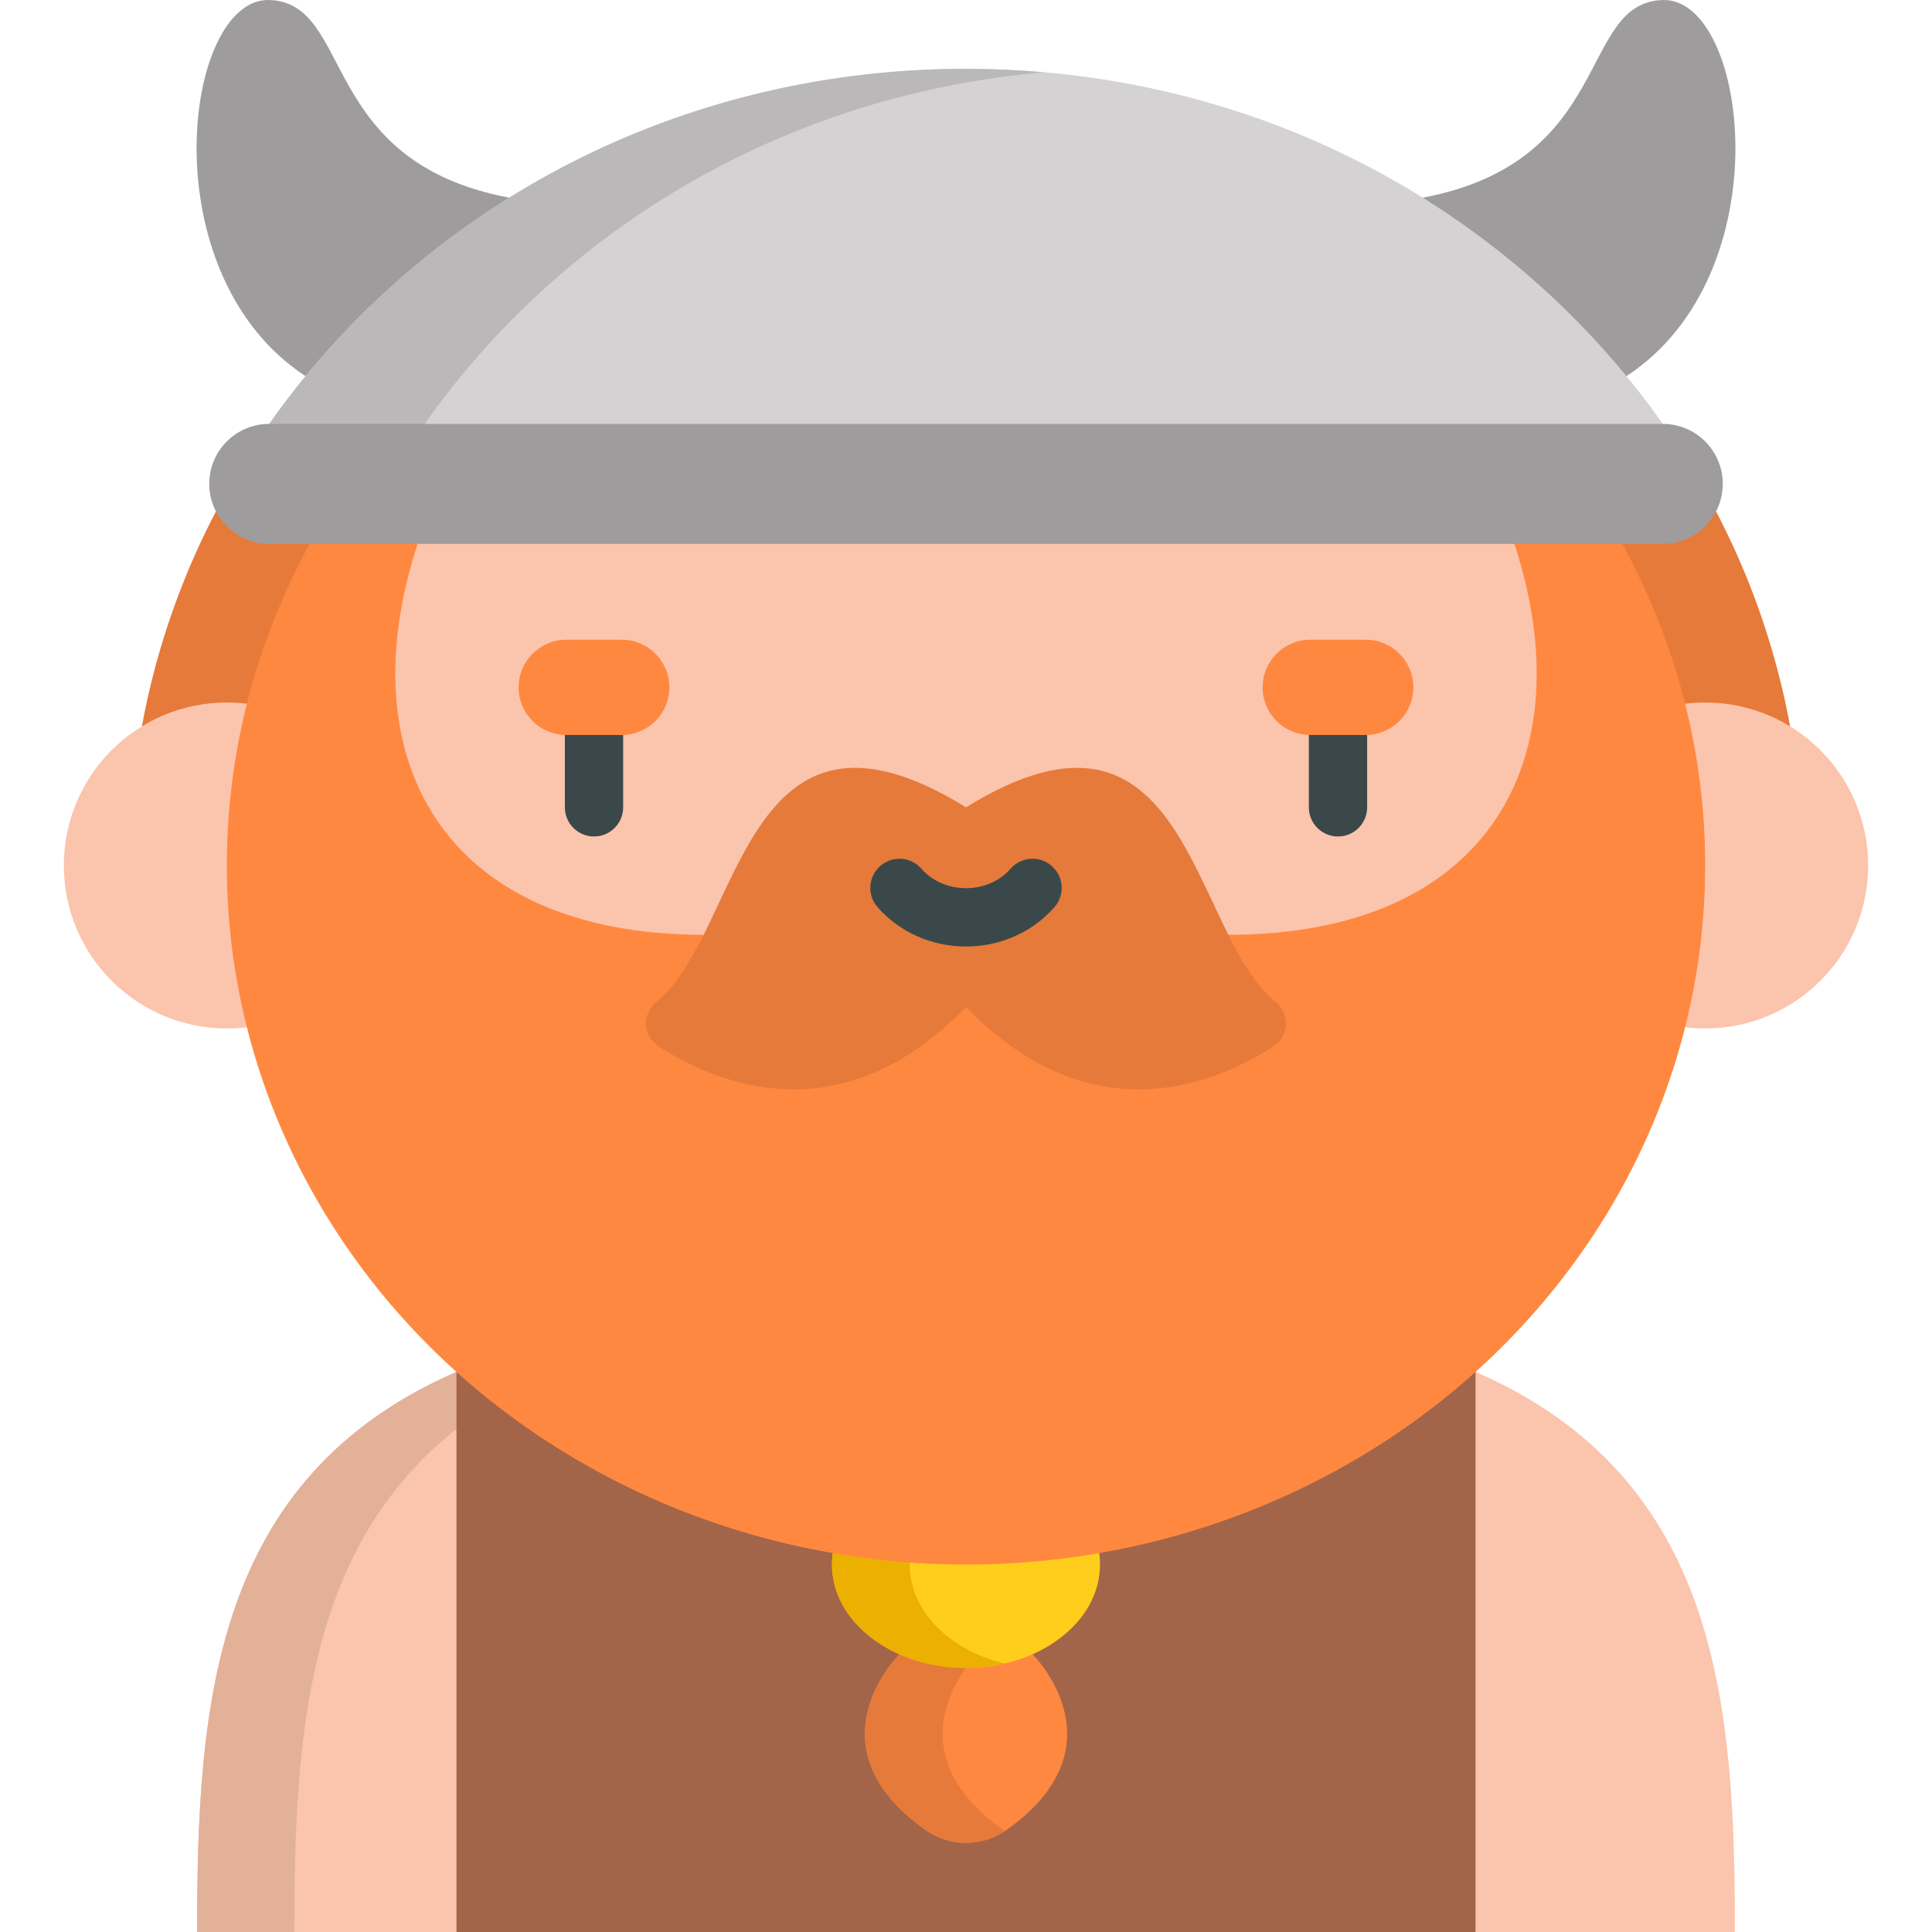 <?xml version="1.0" encoding="iso-8859-1"?>
<!-- Generator: Adobe Illustrator 19.0.0, SVG Export Plug-In . SVG Version: 6.00 Build 0)  -->
<svg version="1.1" id="Layer_1" xmlns="http://www.w3.org/2000/svg" xmlns:xlink="http://www.w3.org/1999/xlink" x="0px" y="0px"
	 viewBox="0 0 497 497" style="enable-background:new 0 0 497 497;" xml:space="preserve">
<g>
	<path style="fill:#FBC4AC;" d="M117.424,352.912C54.722,380.201,50.706,438.435,50.706,497h66.718l28.33-72.044L117.424,352.912z"
		/>
	<path style="fill:#E3B098;" d="M121.901,364.298l-4.478-11.387C54.722,380.201,50.706,438.435,50.706,497h25
		C75.706,445.619,78.802,394.496,121.901,364.298z"/>
	<path style="fill:#FBC4AC;" d="M379.576,352.912c62.702,27.29,66.718,85.523,66.718,144.088h-66.718l-28.33-72.044L379.576,352.912
		z"/>
	<rect x="117.424" y="352.912" style="fill:#A36549;" width="262.152" height="144.088"/>
	<path style="fill:#E67A3A;" d="M441.454,131.555c14.586,27.946,22.293,58.941,22.293,91.086H33.253
		c0-32.147,7.708-63.143,22.295-91.089L441.454,131.555z"/>
	<circle style="fill:#FBC4AC;" cx="58.354" cy="222.642" r="41.928"/>
	<circle style="fill:#FBC4AC;" cx="438.646" cy="222.642" r="41.928"/>
	<path style="fill:#FF8840;" d="M265.616,425.548h-34.232c0,0-23.966,23.585,6.8,45.267c6.165,4.344,14.466,4.344,20.631,0
		C289.582,449.134,265.616,425.548,265.616,425.548z"/>
	<path style="fill:#E67A3A;" d="M258.185,470.815c-30.767-21.681-6.8-45.267-6.8-45.267h-20c0,0-23.966,23.585,6.8,45.267
		c6.062,4.272,14.185,4.333,20.315,0.204C258.396,470.949,258.288,470.887,258.185,470.815z"/>
	<ellipse style="fill:#FFCE1C;" cx="248.5" cy="402.473" rx="34.472" ry="26.587"/>
	<path style="fill:#ECB000;" d="M234.028,402.473c0-12.001,10.311-22.141,24.472-25.447c-3.166-0.739-6.522-1.14-10-1.14
		c-19.038,0-34.472,11.903-34.472,26.587c0,14.684,15.434,26.587,34.472,26.587c3.478,0,6.834-0.401,10-1.14
		C244.339,424.614,234.028,414.474,234.028,402.473z"/>
	<ellipse style="fill:#FF8840;" cx="248.5" cy="222.642" rx="190.146" ry="179.831"/>
	<path style="fill:#FBC4AC;" d="M107.434,139.9c-17.954,54.655,6.109,100.57,73.588,100.57h134.957
		c67.479,0,91.542-45.916,73.588-100.57L248.5,86.728L107.434,139.9z"/>
	<g id="XMLID_666_">
		<path style="fill:#3A484A;" d="M152.807,215.181c-4.143,0-7.5-3.358-7.5-7.5v-28.647c0-4.142,3.357-7.5,7.5-7.5s7.5,3.358,7.5,7.5
			v28.647C160.307,211.823,156.95,215.181,152.807,215.181z"/>
	</g>
	<path style="fill:#E67A3A;" d="M248.5,259.045c31.94,33.017,63.662,20.111,79.154,10.067c4.067-2.637,4.203-8.453,0.419-11.482
		c-21.959-17.579-21.973-85.53-79.573-49.949c-57.6-35.58-57.614,32.37-79.573,49.949c-3.784,3.029-3.648,8.845,0.419,11.482
		C184.838,279.155,216.56,292.061,248.5,259.045z"/>
	<g id="XMLID_665_">
		<path style="fill:#3A484A;" d="M248.5,243.486c-8.835,0-17.132-3.695-22.763-10.137c-2.727-3.119-2.408-7.857,0.711-10.583
			c3.119-2.726,7.857-2.408,10.582,0.711c2.782,3.183,6.963,5.008,11.47,5.008c4.506,0,8.687-1.825,11.469-5.008
			c2.726-3.119,7.464-3.437,10.582-0.711c3.119,2.726,3.438,7.464,0.711,10.583C265.631,239.791,257.335,243.486,248.5,243.486z"/>
	</g>
	<path style="fill:#9E9C9D;" d="M131.017,50.858C81.496,41.505,91.165,0.674,69.262,0.005S38.221,70.35,78.601,96.758
		S131.017,50.858,131.017,50.858z"/>
	<path style="fill:#9E9C9D;" d="M365.983,50.858c49.521-9.353,39.853-50.184,61.756-50.853c21.903-0.669,31.041,70.345-9.339,96.753
		S365.983,50.858,365.983,50.858z"/>
	<path style="fill:#D4D2D3;" d="M427.737,109.043c-7.953-11.322-17.151-21.975-27.537-31.797
		C359.607,38.853,305.732,17.71,248.5,17.71S137.393,38.853,96.799,77.245c-10.386,9.822-19.583,20.475-27.536,31.797l-0.008,0.001
		L248.5,124.472l179.245-15.428L427.737,109.043z"/>
	<path style="fill:#BAB8B9;" d="M109.255,109.044l0.008-0.001c7.953-11.322,17.15-21.975,27.536-31.797
		c35.829-33.885,82.005-54.322,131.701-58.657c-6.611-0.576-13.281-0.879-20-0.879c-57.232,0-111.107,21.144-151.701,59.536
		c-10.386,9.822-19.583,20.475-27.536,31.797l-0.008,0.001L248.5,124.472l20-1.721L109.255,109.044z"/>
	<path style="fill:#9E9C9D;" d="M69.255,139.9c-8.521,0-15.428-6.907-15.428-15.428v0c0-8.521,6.907-15.428,15.428-15.428h358.491
		c8.521,0,15.428,6.907,15.428,15.428v0c0,8.521-6.907,15.428-15.428,15.428H69.255z"/>
	<path style="fill:#FF8840;" d="M159.938,164.563h-14.263c-6.769,0-12.256,5.487-12.256,12.256c0,6.769,5.487,12.256,12.256,12.256
		h14.263c6.769,0,12.256-5.487,12.256-12.256C172.194,170.05,166.707,164.563,159.938,164.563z"/>
	<g id="XMLID_664_">
		<path style="fill:#3A484A;" d="M344.194,215.181c-4.143,0-7.5-3.358-7.5-7.5v-28.647c0-4.142,3.357-7.5,7.5-7.5s7.5,3.358,7.5,7.5
			v28.647C351.694,211.823,348.336,215.181,344.194,215.181z"/>
	</g>
	<path style="fill:#FF8840;" d="M337.062,164.563h14.263c6.769,0,12.256,5.487,12.256,12.256c0,6.769-5.487,12.256-12.256,12.256
		h-14.263c-6.769,0-12.256-5.487-12.256-12.256C324.806,170.05,330.293,164.563,337.062,164.563z"/>
</g>
<g>
</g>
<g>
</g>
<g>
</g>
<g>
</g>
<g>
</g>
<g>
</g>
<g>
</g>
<g>
</g>
<g>
</g>
<g>
</g>
<g>
</g>
<g>
</g>
<g>
</g>
<g>
</g>
<g>
</g>
</svg>
